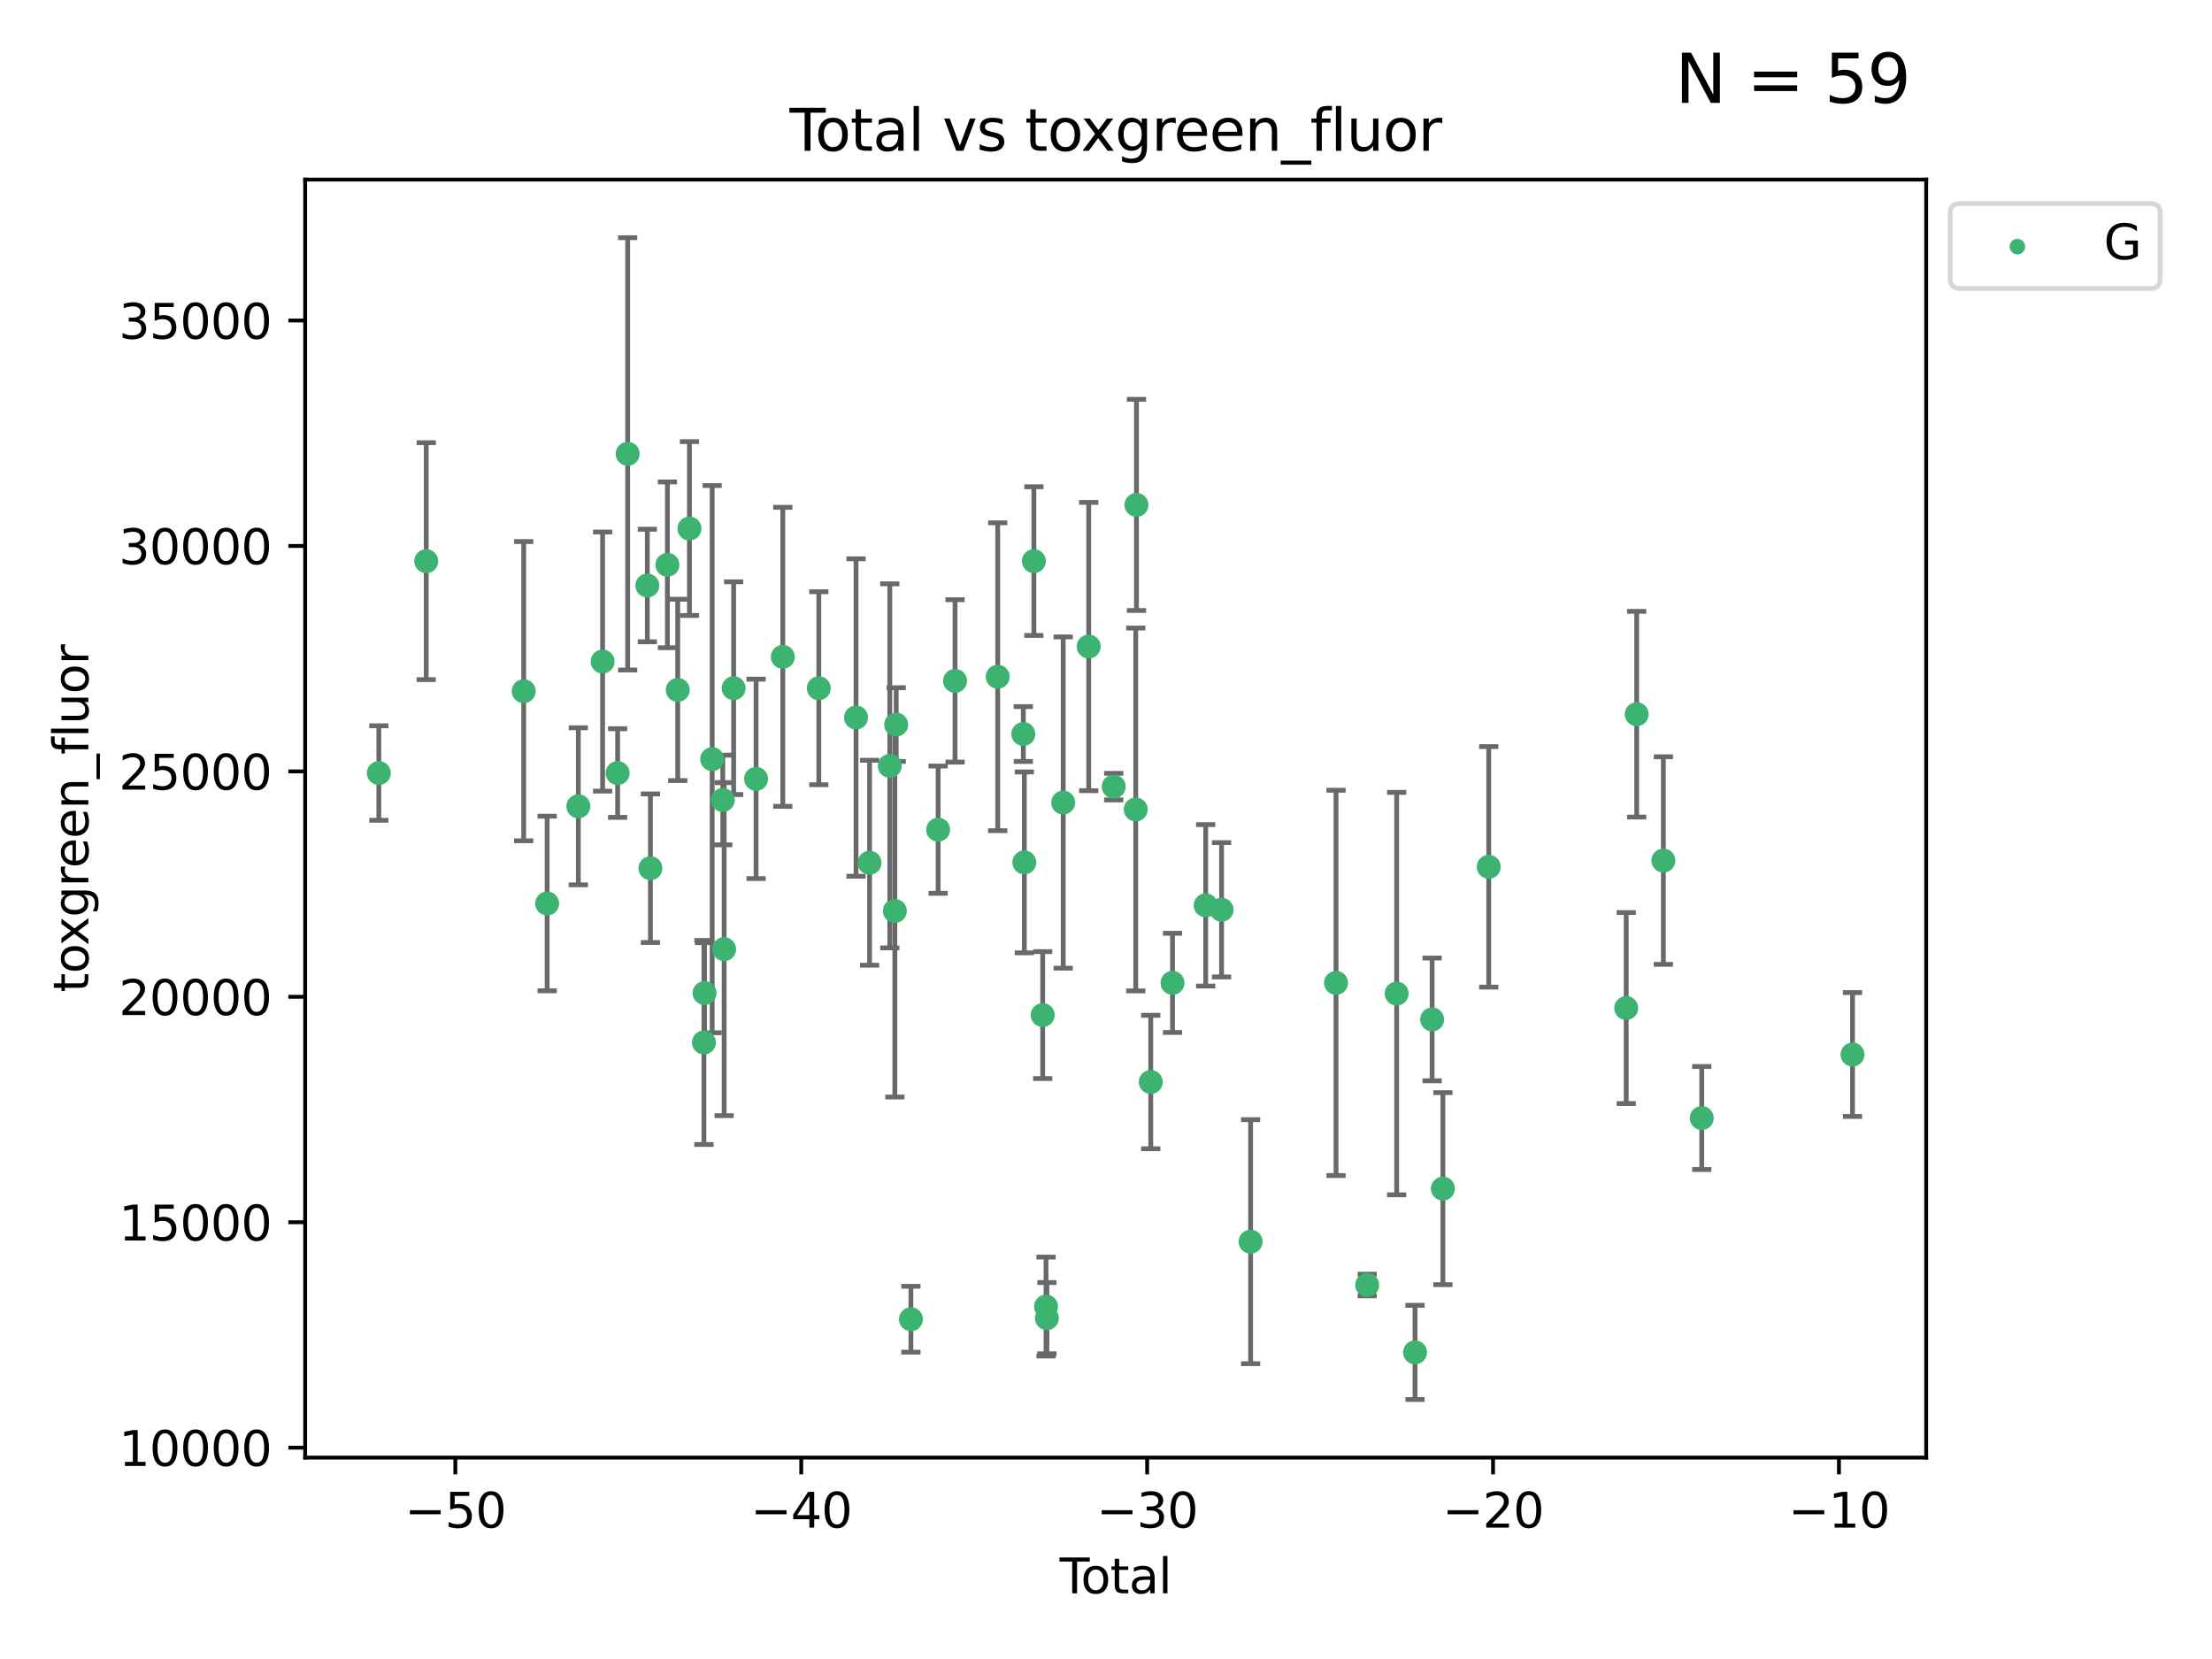 <?xml version="1.0" encoding="utf-8" standalone="no"?>
<!DOCTYPE svg PUBLIC "-//W3C//DTD SVG 1.1//EN"
  "http://www.w3.org/Graphics/SVG/1.1/DTD/svg11.dtd">
<svg xmlns:xlink="http://www.w3.org/1999/xlink" width="460.8pt" height="345.6pt" viewBox="0 0 460.8 345.6" xmlns="http://www.w3.org/2000/svg" version="1.1">
 <defs>
  <style type="text/css">*{stroke-linejoin: round; stroke-linecap: butt}</style>
 </defs>
 <g id="figure_1">
  <g id="patch_1">
   <path d="M 0 345.6 
L 460.8 345.6 
L 460.8 0 
L 0 0 
z
" style="fill: #ffffff"/>
  </g>
  <g id="axes_1">
   <g id="patch_2">
    <path d="M 63.571 303.64 
L 401.26 303.64 
L 401.26 37.411 
L 63.571 37.411 
z
" style="fill: #ffffff"/>
   </g>
   <g id="PathCollection_1">
    <defs>
     <path id="m33badc5264" d="M 0 1.118 
C 0.297 1.118 0.581 1 0.791 0.791 
C 1 0.581 1.118 0.297 1.118 0 
C 1.118 -0.297 1 -0.581 0.791 -0.791 
C 0.581 -1 0.297 -1.118 0 -1.118 
C -0.297 -1.118 -0.581 -1 -0.791 -0.791 
C -1 -0.581 -1.118 -0.297 -1.118 0 
C -1.118 0.297 -1 0.581 -0.791 0.791 
C -0.581 1 -0.297 1.118 0 1.118 
z
" style="stroke: #3cb371"/>
    </defs>
    <g clip-path="url(#p6a402213cb)">
     <use xlink:href="#m33badc5264" x="78.921" y="161.039" style="fill: #3cb371; stroke: #3cb371"/>
     <use xlink:href="#m33badc5264" x="88.792" y="116.899" style="fill: #3cb371; stroke: #3cb371"/>
     <use xlink:href="#m33badc5264" x="109.096" y="143.982" style="fill: #3cb371; stroke: #3cb371"/>
     <use xlink:href="#m33badc5264" x="113.98" y="188.213" style="fill: #3cb371; stroke: #3cb371"/>
     <use xlink:href="#m33badc5264" x="120.479" y="167.968" style="fill: #3cb371; stroke: #3cb371"/>
     <use xlink:href="#m33badc5264" x="125.533" y="137.816" style="fill: #3cb371; stroke: #3cb371"/>
     <use xlink:href="#m33badc5264" x="128.664" y="161.041" style="fill: #3cb371; stroke: #3cb371"/>
     <use xlink:href="#m33badc5264" x="130.755" y="94.542" style="fill: #3cb371; stroke: #3cb371"/>
     <use xlink:href="#m33badc5264" x="134.852" y="121.972" style="fill: #3cb371; stroke: #3cb371"/>
     <use xlink:href="#m33badc5264" x="135.497" y="180.864" style="fill: #3cb371; stroke: #3cb371"/>
     <use xlink:href="#m33badc5264" x="139.033" y="117.664" style="fill: #3cb371; stroke: #3cb371"/>
     <use xlink:href="#m33badc5264" x="141.185" y="143.724" style="fill: #3cb371; stroke: #3cb371"/>
     <use xlink:href="#m33badc5264" x="143.623" y="110.105" style="fill: #3cb371; stroke: #3cb371"/>
     <use xlink:href="#m33badc5264" x="146.642" y="217.164" style="fill: #3cb371; stroke: #3cb371"/>
     <use xlink:href="#m33badc5264" x="146.775" y="206.869" style="fill: #3cb371; stroke: #3cb371"/>
     <use xlink:href="#m33badc5264" x="148.358" y="158.144" style="fill: #3cb371; stroke: #3cb371"/>
     <use xlink:href="#m33badc5264" x="150.568" y="166.652" style="fill: #3cb371; stroke: #3cb371"/>
     <use xlink:href="#m33badc5264" x="150.85" y="197.724" style="fill: #3cb371; stroke: #3cb371"/>
     <use xlink:href="#m33badc5264" x="152.831" y="143.36" style="fill: #3cb371; stroke: #3cb371"/>
     <use xlink:href="#m33badc5264" x="157.504" y="162.255" style="fill: #3cb371; stroke: #3cb371"/>
     <use xlink:href="#m33badc5264" x="163.072" y="136.833" style="fill: #3cb371; stroke: #3cb371"/>
     <use xlink:href="#m33badc5264" x="170.572" y="143.369" style="fill: #3cb371; stroke: #3cb371"/>
     <use xlink:href="#m33badc5264" x="178.327" y="149.472" style="fill: #3cb371; stroke: #3cb371"/>
     <use xlink:href="#m33badc5264" x="181.15" y="179.722" style="fill: #3cb371; stroke: #3cb371"/>
     <use xlink:href="#m33badc5264" x="185.362" y="159.539" style="fill: #3cb371; stroke: #3cb371"/>
     <use xlink:href="#m33badc5264" x="186.412" y="189.78" style="fill: #3cb371; stroke: #3cb371"/>
     <use xlink:href="#m33badc5264" x="186.695" y="150.945" style="fill: #3cb371; stroke: #3cb371"/>
     <use xlink:href="#m33badc5264" x="189.76" y="274.823" style="fill: #3cb371; stroke: #3cb371"/>
     <use xlink:href="#m33badc5264" x="195.43" y="172.835" style="fill: #3cb371; stroke: #3cb371"/>
     <use xlink:href="#m33badc5264" x="198.955" y="141.845" style="fill: #3cb371; stroke: #3cb371"/>
     <use xlink:href="#m33badc5264" x="207.84" y="140.981" style="fill: #3cb371; stroke: #3cb371"/>
     <use xlink:href="#m33badc5264" x="213.179" y="152.91" style="fill: #3cb371; stroke: #3cb371"/>
     <use xlink:href="#m33badc5264" x="213.387" y="179.653" style="fill: #3cb371; stroke: #3cb371"/>
     <use xlink:href="#m33badc5264" x="215.374" y="116.889" style="fill: #3cb371; stroke: #3cb371"/>
     <use xlink:href="#m33badc5264" x="217.208" y="211.457" style="fill: #3cb371; stroke: #3cb371"/>
     <use xlink:href="#m33badc5264" x="217.909" y="272.174" style="fill: #3cb371; stroke: #3cb371"/>
     <use xlink:href="#m33badc5264" x="218.09" y="274.596" style="fill: #3cb371; stroke: #3cb371"/>
     <use xlink:href="#m33badc5264" x="221.485" y="167.187" style="fill: #3cb371; stroke: #3cb371"/>
     <use xlink:href="#m33badc5264" x="226.798" y="134.684" style="fill: #3cb371; stroke: #3cb371"/>
     <use xlink:href="#m33badc5264" x="232.007" y="163.87" style="fill: #3cb371; stroke: #3cb371"/>
     <use xlink:href="#m33badc5264" x="236.597" y="168.626" style="fill: #3cb371; stroke: #3cb371"/>
     <use xlink:href="#m33badc5264" x="236.748" y="105.18" style="fill: #3cb371; stroke: #3cb371"/>
     <use xlink:href="#m33badc5264" x="239.724" y="225.4" style="fill: #3cb371; stroke: #3cb371"/>
     <use xlink:href="#m33badc5264" x="244.258" y="204.751" style="fill: #3cb371; stroke: #3cb371"/>
     <use xlink:href="#m33badc5264" x="251.167" y="188.597" style="fill: #3cb371; stroke: #3cb371"/>
     <use xlink:href="#m33badc5264" x="254.476" y="189.52" style="fill: #3cb371; stroke: #3cb371"/>
     <use xlink:href="#m33badc5264" x="260.526" y="258.664" style="fill: #3cb371; stroke: #3cb371"/>
     <use xlink:href="#m33badc5264" x="278.321" y="204.756" style="fill: #3cb371; stroke: #3cb371"/>
     <use xlink:href="#m33badc5264" x="284.806" y="267.696" style="fill: #3cb371; stroke: #3cb371"/>
     <use xlink:href="#m33badc5264" x="290.95" y="206.981" style="fill: #3cb371; stroke: #3cb371"/>
     <use xlink:href="#m33badc5264" x="294.777" y="281.73" style="fill: #3cb371; stroke: #3cb371"/>
     <use xlink:href="#m33badc5264" x="298.336" y="212.367" style="fill: #3cb371; stroke: #3cb371"/>
     <use xlink:href="#m33badc5264" x="300.582" y="247.614" style="fill: #3cb371; stroke: #3cb371"/>
     <use xlink:href="#m33badc5264" x="310.132" y="180.576" style="fill: #3cb371; stroke: #3cb371"/>
     <use xlink:href="#m33badc5264" x="338.77" y="209.993" style="fill: #3cb371; stroke: #3cb371"/>
     <use xlink:href="#m33badc5264" x="340.952" y="148.784" style="fill: #3cb371; stroke: #3cb371"/>
     <use xlink:href="#m33badc5264" x="346.513" y="179.271" style="fill: #3cb371; stroke: #3cb371"/>
     <use xlink:href="#m33badc5264" x="354.504" y="232.906" style="fill: #3cb371; stroke: #3cb371"/>
     <use xlink:href="#m33badc5264" x="385.911" y="219.674" style="fill: #3cb371; stroke: #3cb371"/>
    </g>
   </g>
   <g id="matplotlib.axis_1">
    <g id="xtick_1">
     <g id="line2d_1">
      <defs>
       <path id="mae1950850a" d="M 0 0 
L 0 3.5 
" style="stroke: #000000; stroke-width: 0.8"/>
      </defs>
      <g>
       <use xlink:href="#mae1950850a" x="94.856" y="303.64" style="stroke: #000000; stroke-width: 0.8"/>
      </g>
     </g>
     <g id="text_1">
      <!-- −50 -->
      <g transform="translate(84.304 318.238)scale(0.1 -0.1)">
       <defs>
        <path id="DejaVuSans-2212" d="M 678 2272 
L 4684 2272 
L 4684 1741 
L 678 1741 
L 678 2272 
z
" transform="scale(0.016)"/>
        <path id="DejaVuSans-35" d="M 691 4666 
L 3169 4666 
L 3169 4134 
L 1269 4134 
L 1269 2991 
Q 1406 3038 1543 3061 
Q 1681 3084 1819 3084 
Q 2600 3084 3056 2656 
Q 3513 2228 3513 1497 
Q 3513 744 3044 326 
Q 2575 -91 1722 -91 
Q 1428 -91 1123 -41 
Q 819 9 494 109 
L 494 744 
Q 775 591 1075 516 
Q 1375 441 1709 441 
Q 2250 441 2565 725 
Q 2881 1009 2881 1497 
Q 2881 1984 2565 2268 
Q 2250 2553 1709 2553 
Q 1456 2553 1204 2497 
Q 953 2441 691 2322 
L 691 4666 
z
" transform="scale(0.016)"/>
        <path id="DejaVuSans-30" d="M 2034 4250 
Q 1547 4250 1301 3770 
Q 1056 3291 1056 2328 
Q 1056 1369 1301 889 
Q 1547 409 2034 409 
Q 2525 409 2770 889 
Q 3016 1369 3016 2328 
Q 3016 3291 2770 3770 
Q 2525 4250 2034 4250 
z
M 2034 4750 
Q 2819 4750 3233 4129 
Q 3647 3509 3647 2328 
Q 3647 1150 3233 529 
Q 2819 -91 2034 -91 
Q 1250 -91 836 529 
Q 422 1150 422 2328 
Q 422 3509 836 4129 
Q 1250 4750 2034 4750 
z
" transform="scale(0.016)"/>
       </defs>
       <use xlink:href="#DejaVuSans-2212"/>
       <use xlink:href="#DejaVuSans-35" x="83.789"/>
       <use xlink:href="#DejaVuSans-30" x="147.412"/>
      </g>
     </g>
    </g>
    <g id="xtick_2">
     <g id="line2d_2">
      <g>
       <use xlink:href="#mae1950850a" x="166.914" y="303.64" style="stroke: #000000; stroke-width: 0.8"/>
      </g>
     </g>
     <g id="text_2">
      <!-- −40 -->
      <g transform="translate(156.361 318.238)scale(0.1 -0.1)">
       <defs>
        <path id="DejaVuSans-34" d="M 2419 4116 
L 825 1625 
L 2419 1625 
L 2419 4116 
z
M 2253 4666 
L 3047 4666 
L 3047 1625 
L 3713 1625 
L 3713 1100 
L 3047 1100 
L 3047 0 
L 2419 0 
L 2419 1100 
L 313 1100 
L 313 1709 
L 2253 4666 
z
" transform="scale(0.016)"/>
       </defs>
       <use xlink:href="#DejaVuSans-2212"/>
       <use xlink:href="#DejaVuSans-34" x="83.789"/>
       <use xlink:href="#DejaVuSans-30" x="147.412"/>
      </g>
     </g>
    </g>
    <g id="xtick_3">
     <g id="line2d_3">
      <g>
       <use xlink:href="#mae1950850a" x="238.971" y="303.64" style="stroke: #000000; stroke-width: 0.8"/>
      </g>
     </g>
     <g id="text_3">
      <!-- −30 -->
      <g transform="translate(228.419 318.238)scale(0.1 -0.1)">
       <defs>
        <path id="DejaVuSans-33" d="M 2597 2516 
Q 3050 2419 3304 2112 
Q 3559 1806 3559 1356 
Q 3559 666 3084 287 
Q 2609 -91 1734 -91 
Q 1441 -91 1130 -33 
Q 819 25 488 141 
L 488 750 
Q 750 597 1062 519 
Q 1375 441 1716 441 
Q 2309 441 2620 675 
Q 2931 909 2931 1356 
Q 2931 1769 2642 2001 
Q 2353 2234 1838 2234 
L 1294 2234 
L 1294 2753 
L 1863 2753 
Q 2328 2753 2575 2939 
Q 2822 3125 2822 3475 
Q 2822 3834 2567 4026 
Q 2313 4219 1838 4219 
Q 1578 4219 1281 4162 
Q 984 4106 628 3988 
L 628 4550 
Q 988 4650 1302 4700 
Q 1616 4750 1894 4750 
Q 2613 4750 3031 4423 
Q 3450 4097 3450 3541 
Q 3450 3153 3228 2886 
Q 3006 2619 2597 2516 
z
" transform="scale(0.016)"/>
       </defs>
       <use xlink:href="#DejaVuSans-2212"/>
       <use xlink:href="#DejaVuSans-33" x="83.789"/>
       <use xlink:href="#DejaVuSans-30" x="147.412"/>
      </g>
     </g>
    </g>
    <g id="xtick_4">
     <g id="line2d_4">
      <g>
       <use xlink:href="#mae1950850a" x="311.029" y="303.64" style="stroke: #000000; stroke-width: 0.8"/>
      </g>
     </g>
     <g id="text_4">
      <!-- −20 -->
      <g transform="translate(300.476 318.238)scale(0.1 -0.1)">
       <defs>
        <path id="DejaVuSans-32" d="M 1228 531 
L 3431 531 
L 3431 0 
L 469 0 
L 469 531 
Q 828 903 1448 1529 
Q 2069 2156 2228 2338 
Q 2531 2678 2651 2914 
Q 2772 3150 2772 3378 
Q 2772 3750 2511 3984 
Q 2250 4219 1831 4219 
Q 1534 4219 1204 4116 
Q 875 4013 500 3803 
L 500 4441 
Q 881 4594 1212 4672 
Q 1544 4750 1819 4750 
Q 2544 4750 2975 4387 
Q 3406 4025 3406 3419 
Q 3406 3131 3298 2873 
Q 3191 2616 2906 2266 
Q 2828 2175 2409 1742 
Q 1991 1309 1228 531 
z
" transform="scale(0.016)"/>
       </defs>
       <use xlink:href="#DejaVuSans-2212"/>
       <use xlink:href="#DejaVuSans-32" x="83.789"/>
       <use xlink:href="#DejaVuSans-30" x="147.412"/>
      </g>
     </g>
    </g>
    <g id="xtick_5">
     <g id="line2d_5">
      <g>
       <use xlink:href="#mae1950850a" x="383.086" y="303.64" style="stroke: #000000; stroke-width: 0.8"/>
      </g>
     </g>
     <g id="text_5">
      <!-- −10 -->
      <g transform="translate(372.534 318.238)scale(0.1 -0.1)">
       <defs>
        <path id="DejaVuSans-31" d="M 794 531 
L 1825 531 
L 1825 4091 
L 703 3866 
L 703 4441 
L 1819 4666 
L 2450 4666 
L 2450 531 
L 3481 531 
L 3481 0 
L 794 0 
L 794 531 
z
" transform="scale(0.016)"/>
       </defs>
       <use xlink:href="#DejaVuSans-2212"/>
       <use xlink:href="#DejaVuSans-31" x="83.789"/>
       <use xlink:href="#DejaVuSans-30" x="147.412"/>
      </g>
     </g>
    </g>
    <g id="text_6">
     <!-- Total -->
     <g transform="translate(220.739 331.917)scale(0.1 -0.1)">
      <defs>
       <path id="DejaVuSans-54" d="M -19 4666 
L 3928 4666 
L 3928 4134 
L 2272 4134 
L 2272 0 
L 1638 0 
L 1638 4134 
L -19 4134 
L -19 4666 
z
" transform="scale(0.016)"/>
       <path id="DejaVuSans-6f" d="M 1959 3097 
Q 1497 3097 1228 2736 
Q 959 2375 959 1747 
Q 959 1119 1226 758 
Q 1494 397 1959 397 
Q 2419 397 2687 759 
Q 2956 1122 2956 1747 
Q 2956 2369 2687 2733 
Q 2419 3097 1959 3097 
z
M 1959 3584 
Q 2709 3584 3137 3096 
Q 3566 2609 3566 1747 
Q 3566 888 3137 398 
Q 2709 -91 1959 -91 
Q 1206 -91 779 398 
Q 353 888 353 1747 
Q 353 2609 779 3096 
Q 1206 3584 1959 3584 
z
" transform="scale(0.016)"/>
       <path id="DejaVuSans-74" d="M 1172 4494 
L 1172 3500 
L 2356 3500 
L 2356 3053 
L 1172 3053 
L 1172 1153 
Q 1172 725 1289 603 
Q 1406 481 1766 481 
L 2356 481 
L 2356 0 
L 1766 0 
Q 1100 0 847 248 
Q 594 497 594 1153 
L 594 3053 
L 172 3053 
L 172 3500 
L 594 3500 
L 594 4494 
L 1172 4494 
z
" transform="scale(0.016)"/>
       <path id="DejaVuSans-61" d="M 2194 1759 
Q 1497 1759 1228 1600 
Q 959 1441 959 1056 
Q 959 750 1161 570 
Q 1363 391 1709 391 
Q 2188 391 2477 730 
Q 2766 1069 2766 1631 
L 2766 1759 
L 2194 1759 
z
M 3341 1997 
L 3341 0 
L 2766 0 
L 2766 531 
Q 2569 213 2275 61 
Q 1981 -91 1556 -91 
Q 1019 -91 701 211 
Q 384 513 384 1019 
Q 384 1609 779 1909 
Q 1175 2209 1959 2209 
L 2766 2209 
L 2766 2266 
Q 2766 2663 2505 2880 
Q 2244 3097 1772 3097 
Q 1472 3097 1187 3025 
Q 903 2953 641 2809 
L 641 3341 
Q 956 3463 1253 3523 
Q 1550 3584 1831 3584 
Q 2591 3584 2966 3190 
Q 3341 2797 3341 1997 
z
" transform="scale(0.016)"/>
       <path id="DejaVuSans-6c" d="M 603 4863 
L 1178 4863 
L 1178 0 
L 603 0 
L 603 4863 
z
" transform="scale(0.016)"/>
      </defs>
      <use xlink:href="#DejaVuSans-54"/>
      <use xlink:href="#DejaVuSans-6f" x="44.084"/>
      <use xlink:href="#DejaVuSans-74" x="105.266"/>
      <use xlink:href="#DejaVuSans-61" x="144.475"/>
      <use xlink:href="#DejaVuSans-6c" x="205.754"/>
     </g>
    </g>
   </g>
   <g id="matplotlib.axis_2">
    <g id="ytick_1">
     <g id="line2d_6">
      <defs>
       <path id="me648f58676" d="M 0 0 
L -3.5 0 
" style="stroke: #000000; stroke-width: 0.8"/>
      </defs>
      <g>
       <use xlink:href="#me648f58676" x="63.571" y="301.578" style="stroke: #000000; stroke-width: 0.8"/>
      </g>
     </g>
     <g id="text_7">
      <!-- 10000 -->
      <g transform="translate(24.759 305.377)scale(0.1 -0.1)">
       <use xlink:href="#DejaVuSans-31"/>
       <use xlink:href="#DejaVuSans-30" x="63.623"/>
       <use xlink:href="#DejaVuSans-30" x="127.246"/>
       <use xlink:href="#DejaVuSans-30" x="190.869"/>
       <use xlink:href="#DejaVuSans-30" x="254.492"/>
      </g>
     </g>
    </g>
    <g id="ytick_2">
     <g id="line2d_7">
      <g>
       <use xlink:href="#me648f58676" x="63.571" y="254.616" style="stroke: #000000; stroke-width: 0.8"/>
      </g>
     </g>
     <g id="text_8">
      <!-- 15000 -->
      <g transform="translate(24.759 258.415)scale(0.1 -0.1)">
       <use xlink:href="#DejaVuSans-31"/>
       <use xlink:href="#DejaVuSans-35" x="63.623"/>
       <use xlink:href="#DejaVuSans-30" x="127.246"/>
       <use xlink:href="#DejaVuSans-30" x="190.869"/>
       <use xlink:href="#DejaVuSans-30" x="254.492"/>
      </g>
     </g>
    </g>
    <g id="ytick_3">
     <g id="line2d_8">
      <g>
       <use xlink:href="#me648f58676" x="63.571" y="207.654" style="stroke: #000000; stroke-width: 0.8"/>
      </g>
     </g>
     <g id="text_9">
      <!-- 20000 -->
      <g transform="translate(24.759 211.453)scale(0.1 -0.1)">
       <use xlink:href="#DejaVuSans-32"/>
       <use xlink:href="#DejaVuSans-30" x="63.623"/>
       <use xlink:href="#DejaVuSans-30" x="127.246"/>
       <use xlink:href="#DejaVuSans-30" x="190.869"/>
       <use xlink:href="#DejaVuSans-30" x="254.492"/>
      </g>
     </g>
    </g>
    <g id="ytick_4">
     <g id="line2d_9">
      <g>
       <use xlink:href="#me648f58676" x="63.571" y="160.692" style="stroke: #000000; stroke-width: 0.8"/>
      </g>
     </g>
     <g id="text_10">
      <!-- 25000 -->
      <g transform="translate(24.759 164.491)scale(0.1 -0.1)">
       <use xlink:href="#DejaVuSans-32"/>
       <use xlink:href="#DejaVuSans-35" x="63.623"/>
       <use xlink:href="#DejaVuSans-30" x="127.246"/>
       <use xlink:href="#DejaVuSans-30" x="190.869"/>
       <use xlink:href="#DejaVuSans-30" x="254.492"/>
      </g>
     </g>
    </g>
    <g id="ytick_5">
     <g id="line2d_10">
      <g>
       <use xlink:href="#me648f58676" x="63.571" y="113.729" style="stroke: #000000; stroke-width: 0.8"/>
      </g>
     </g>
     <g id="text_11">
      <!-- 30000 -->
      <g transform="translate(24.759 117.529)scale(0.1 -0.1)">
       <use xlink:href="#DejaVuSans-33"/>
       <use xlink:href="#DejaVuSans-30" x="63.623"/>
       <use xlink:href="#DejaVuSans-30" x="127.246"/>
       <use xlink:href="#DejaVuSans-30" x="190.869"/>
       <use xlink:href="#DejaVuSans-30" x="254.492"/>
      </g>
     </g>
    </g>
    <g id="ytick_6">
     <g id="line2d_11">
      <g>
       <use xlink:href="#me648f58676" x="63.571" y="66.767" style="stroke: #000000; stroke-width: 0.8"/>
      </g>
     </g>
     <g id="text_12">
      <!-- 35000 -->
      <g transform="translate(24.759 70.567)scale(0.1 -0.1)">
       <use xlink:href="#DejaVuSans-33"/>
       <use xlink:href="#DejaVuSans-35" x="63.623"/>
       <use xlink:href="#DejaVuSans-30" x="127.246"/>
       <use xlink:href="#DejaVuSans-30" x="190.869"/>
       <use xlink:href="#DejaVuSans-30" x="254.492"/>
      </g>
     </g>
    </g>
    <g id="text_13">
     <!-- toxgreen_fluor -->
     <g transform="translate(18.401 206.72)rotate(-90)scale(0.1 -0.1)">
      <defs>
       <path id="DejaVuSans-78" d="M 3513 3500 
L 2247 1797 
L 3578 0 
L 2900 0 
L 1881 1375 
L 863 0 
L 184 0 
L 1544 1831 
L 300 3500 
L 978 3500 
L 1906 2253 
L 2834 3500 
L 3513 3500 
z
" transform="scale(0.016)"/>
       <path id="DejaVuSans-67" d="M 2906 1791 
Q 2906 2416 2648 2759 
Q 2391 3103 1925 3103 
Q 1463 3103 1205 2759 
Q 947 2416 947 1791 
Q 947 1169 1205 825 
Q 1463 481 1925 481 
Q 2391 481 2648 825 
Q 2906 1169 2906 1791 
z
M 3481 434 
Q 3481 -459 3084 -895 
Q 2688 -1331 1869 -1331 
Q 1566 -1331 1297 -1286 
Q 1028 -1241 775 -1147 
L 775 -588 
Q 1028 -725 1275 -790 
Q 1522 -856 1778 -856 
Q 2344 -856 2625 -561 
Q 2906 -266 2906 331 
L 2906 616 
Q 2728 306 2450 153 
Q 2172 0 1784 0 
Q 1141 0 747 490 
Q 353 981 353 1791 
Q 353 2603 747 3093 
Q 1141 3584 1784 3584 
Q 2172 3584 2450 3431 
Q 2728 3278 2906 2969 
L 2906 3500 
L 3481 3500 
L 3481 434 
z
" transform="scale(0.016)"/>
       <path id="DejaVuSans-72" d="M 2631 2963 
Q 2534 3019 2420 3045 
Q 2306 3072 2169 3072 
Q 1681 3072 1420 2755 
Q 1159 2438 1159 1844 
L 1159 0 
L 581 0 
L 581 3500 
L 1159 3500 
L 1159 2956 
Q 1341 3275 1631 3429 
Q 1922 3584 2338 3584 
Q 2397 3584 2469 3576 
Q 2541 3569 2628 3553 
L 2631 2963 
z
" transform="scale(0.016)"/>
       <path id="DejaVuSans-65" d="M 3597 1894 
L 3597 1613 
L 953 1613 
Q 991 1019 1311 708 
Q 1631 397 2203 397 
Q 2534 397 2845 478 
Q 3156 559 3463 722 
L 3463 178 
Q 3153 47 2828 -22 
Q 2503 -91 2169 -91 
Q 1331 -91 842 396 
Q 353 884 353 1716 
Q 353 2575 817 3079 
Q 1281 3584 2069 3584 
Q 2775 3584 3186 3129 
Q 3597 2675 3597 1894 
z
M 3022 2063 
Q 3016 2534 2758 2815 
Q 2500 3097 2075 3097 
Q 1594 3097 1305 2825 
Q 1016 2553 972 2059 
L 3022 2063 
z
" transform="scale(0.016)"/>
       <path id="DejaVuSans-6e" d="M 3513 2113 
L 3513 0 
L 2938 0 
L 2938 2094 
Q 2938 2591 2744 2837 
Q 2550 3084 2163 3084 
Q 1697 3084 1428 2787 
Q 1159 2491 1159 1978 
L 1159 0 
L 581 0 
L 581 3500 
L 1159 3500 
L 1159 2956 
Q 1366 3272 1645 3428 
Q 1925 3584 2291 3584 
Q 2894 3584 3203 3211 
Q 3513 2838 3513 2113 
z
" transform="scale(0.016)"/>
       <path id="DejaVuSans-5f" d="M 3263 -1063 
L 3263 -1509 
L -63 -1509 
L -63 -1063 
L 3263 -1063 
z
" transform="scale(0.016)"/>
       <path id="DejaVuSans-66" d="M 2375 4863 
L 2375 4384 
L 1825 4384 
Q 1516 4384 1395 4259 
Q 1275 4134 1275 3809 
L 1275 3500 
L 2222 3500 
L 2222 3053 
L 1275 3053 
L 1275 0 
L 697 0 
L 697 3053 
L 147 3053 
L 147 3500 
L 697 3500 
L 697 3744 
Q 697 4328 969 4595 
Q 1241 4863 1831 4863 
L 2375 4863 
z
" transform="scale(0.016)"/>
       <path id="DejaVuSans-75" d="M 544 1381 
L 544 3500 
L 1119 3500 
L 1119 1403 
Q 1119 906 1312 657 
Q 1506 409 1894 409 
Q 2359 409 2629 706 
Q 2900 1003 2900 1516 
L 2900 3500 
L 3475 3500 
L 3475 0 
L 2900 0 
L 2900 538 
Q 2691 219 2414 64 
Q 2138 -91 1772 -91 
Q 1169 -91 856 284 
Q 544 659 544 1381 
z
M 1991 3584 
L 1991 3584 
z
" transform="scale(0.016)"/>
      </defs>
      <use xlink:href="#DejaVuSans-74"/>
      <use xlink:href="#DejaVuSans-6f" x="39.209"/>
      <use xlink:href="#DejaVuSans-78" x="97.266"/>
      <use xlink:href="#DejaVuSans-67" x="156.445"/>
      <use xlink:href="#DejaVuSans-72" x="219.922"/>
      <use xlink:href="#DejaVuSans-65" x="258.785"/>
      <use xlink:href="#DejaVuSans-65" x="320.309"/>
      <use xlink:href="#DejaVuSans-6e" x="381.832"/>
      <use xlink:href="#DejaVuSans-5f" x="445.211"/>
      <use xlink:href="#DejaVuSans-66" x="495.211"/>
      <use xlink:href="#DejaVuSans-6c" x="530.416"/>
      <use xlink:href="#DejaVuSans-75" x="558.199"/>
      <use xlink:href="#DejaVuSans-6f" x="621.578"/>
      <use xlink:href="#DejaVuSans-72" x="682.76"/>
     </g>
    </g>
   </g>
   <g id="LineCollection_1">
    <path d="M 78.921 170.885 
L 78.921 151.192 
" clip-path="url(#p6a402213cb)" style="fill: none; stroke: #696969"/>
    <path d="M 88.792 141.575 
L 88.792 92.223 
" clip-path="url(#p6a402213cb)" style="fill: none; stroke: #696969"/>
    <path d="M 109.096 175.149 
L 109.096 112.815 
" clip-path="url(#p6a402213cb)" style="fill: none; stroke: #696969"/>
    <path d="M 113.98 206.402 
L 113.98 170.023 
" clip-path="url(#p6a402213cb)" style="fill: none; stroke: #696969"/>
    <path d="M 120.479 184.328 
L 120.479 151.608 
" clip-path="url(#p6a402213cb)" style="fill: none; stroke: #696969"/>
    <path d="M 125.533 164.801 
L 125.533 110.832 
" clip-path="url(#p6a402213cb)" style="fill: none; stroke: #696969"/>
    <path d="M 128.664 170.274 
L 128.664 151.808 
" clip-path="url(#p6a402213cb)" style="fill: none; stroke: #696969"/>
    <path d="M 130.755 139.571 
L 130.755 49.513 
" clip-path="url(#p6a402213cb)" style="fill: none; stroke: #696969"/>
    <path d="M 134.852 133.695 
L 134.852 110.249 
" clip-path="url(#p6a402213cb)" style="fill: none; stroke: #696969"/>
    <path d="M 135.497 196.341 
L 135.497 165.387 
" clip-path="url(#p6a402213cb)" style="fill: none; stroke: #696969"/>
    <path d="M 139.033 134.93 
L 139.033 100.399 
" clip-path="url(#p6a402213cb)" style="fill: none; stroke: #696969"/>
    <path d="M 141.185 162.616 
L 141.185 124.833 
" clip-path="url(#p6a402213cb)" style="fill: none; stroke: #696969"/>
    <path d="M 143.623 128.214 
L 143.623 91.996 
" clip-path="url(#p6a402213cb)" style="fill: none; stroke: #696969"/>
    <path d="M 146.642 238.415 
L 146.642 195.914 
" clip-path="url(#p6a402213cb)" style="fill: none; stroke: #696969"/>
    <path d="M 146.775 217.365 
L 146.775 196.373 
" clip-path="url(#p6a402213cb)" style="fill: none; stroke: #696969"/>
    <path d="M 148.358 215.141 
L 148.358 101.147 
" clip-path="url(#p6a402213cb)" style="fill: none; stroke: #696969"/>
    <path d="M 150.568 175.996 
L 150.568 157.309 
" clip-path="url(#p6a402213cb)" style="fill: none; stroke: #696969"/>
    <path d="M 150.85 232.41 
L 150.85 163.038 
" clip-path="url(#p6a402213cb)" style="fill: none; stroke: #696969"/>
    <path d="M 152.831 165.519 
L 152.831 121.2 
" clip-path="url(#p6a402213cb)" style="fill: none; stroke: #696969"/>
    <path d="M 157.504 183.026 
L 157.504 141.483 
" clip-path="url(#p6a402213cb)" style="fill: none; stroke: #696969"/>
    <path d="M 163.072 167.979 
L 163.072 105.687 
" clip-path="url(#p6a402213cb)" style="fill: none; stroke: #696969"/>
    <path d="M 170.572 163.475 
L 170.572 123.263 
" clip-path="url(#p6a402213cb)" style="fill: none; stroke: #696969"/>
    <path d="M 178.327 182.531 
L 178.327 116.413 
" clip-path="url(#p6a402213cb)" style="fill: none; stroke: #696969"/>
    <path d="M 181.15 201.075 
L 181.15 158.37 
" clip-path="url(#p6a402213cb)" style="fill: none; stroke: #696969"/>
    <path d="M 185.362 197.459 
L 185.362 121.619 
" clip-path="url(#p6a402213cb)" style="fill: none; stroke: #696969"/>
    <path d="M 186.412 228.527 
L 186.412 151.033 
" clip-path="url(#p6a402213cb)" style="fill: none; stroke: #696969"/>
    <path d="M 186.695 158.623 
L 186.695 143.267 
" clip-path="url(#p6a402213cb)" style="fill: none; stroke: #696969"/>
    <path d="M 189.76 281.687 
L 189.76 267.959 
" clip-path="url(#p6a402213cb)" style="fill: none; stroke: #696969"/>
    <path d="M 195.43 186.089 
L 195.43 159.581 
" clip-path="url(#p6a402213cb)" style="fill: none; stroke: #696969"/>
    <path d="M 198.955 158.76 
L 198.955 124.93 
" clip-path="url(#p6a402213cb)" style="fill: none; stroke: #696969"/>
    <path d="M 207.84 173.044 
L 207.84 108.918 
" clip-path="url(#p6a402213cb)" style="fill: none; stroke: #696969"/>
    <path d="M 213.179 158.625 
L 213.179 147.195 
" clip-path="url(#p6a402213cb)" style="fill: none; stroke: #696969"/>
    <path d="M 213.387 198.492 
L 213.387 160.814 
" clip-path="url(#p6a402213cb)" style="fill: none; stroke: #696969"/>
    <path d="M 215.374 132.376 
L 215.374 101.402 
" clip-path="url(#p6a402213cb)" style="fill: none; stroke: #696969"/>
    <path d="M 217.208 224.679 
L 217.208 198.235 
" clip-path="url(#p6a402213cb)" style="fill: none; stroke: #696969"/>
    <path d="M 217.909 282.475 
L 217.909 261.873 
" clip-path="url(#p6a402213cb)" style="fill: none; stroke: #696969"/>
    <path d="M 218.09 282.014 
L 218.09 267.178 
" clip-path="url(#p6a402213cb)" style="fill: none; stroke: #696969"/>
    <path d="M 221.485 201.691 
L 221.485 132.683 
" clip-path="url(#p6a402213cb)" style="fill: none; stroke: #696969"/>
    <path d="M 226.798 164.712 
L 226.798 104.655 
" clip-path="url(#p6a402213cb)" style="fill: none; stroke: #696969"/>
    <path d="M 232.007 166.637 
L 232.007 161.103 
" clip-path="url(#p6a402213cb)" style="fill: none; stroke: #696969"/>
    <path d="M 236.597 206.42 
L 236.597 130.833 
" clip-path="url(#p6a402213cb)" style="fill: none; stroke: #696969"/>
    <path d="M 236.748 127.172 
L 236.748 83.187 
" clip-path="url(#p6a402213cb)" style="fill: none; stroke: #696969"/>
    <path d="M 239.724 239.301 
L 239.724 211.499 
" clip-path="url(#p6a402213cb)" style="fill: none; stroke: #696969"/>
    <path d="M 244.258 215.081 
L 244.258 194.421 
" clip-path="url(#p6a402213cb)" style="fill: none; stroke: #696969"/>
    <path d="M 251.167 205.411 
L 251.167 171.782 
" clip-path="url(#p6a402213cb)" style="fill: none; stroke: #696969"/>
    <path d="M 254.476 203.512 
L 254.476 175.527 
" clip-path="url(#p6a402213cb)" style="fill: none; stroke: #696969"/>
    <path d="M 260.526 284.078 
L 260.526 233.25 
" clip-path="url(#p6a402213cb)" style="fill: none; stroke: #696969"/>
    <path d="M 278.321 244.888 
L 278.321 164.624 
" clip-path="url(#p6a402213cb)" style="fill: none; stroke: #696969"/>
    <path d="M 284.806 269.949 
L 284.806 265.442 
" clip-path="url(#p6a402213cb)" style="fill: none; stroke: #696969"/>
    <path d="M 290.95 248.897 
L 290.95 165.065 
" clip-path="url(#p6a402213cb)" style="fill: none; stroke: #696969"/>
    <path d="M 294.777 291.539 
L 294.777 271.921 
" clip-path="url(#p6a402213cb)" style="fill: none; stroke: #696969"/>
    <path d="M 298.336 225.155 
L 298.336 199.579 
" clip-path="url(#p6a402213cb)" style="fill: none; stroke: #696969"/>
    <path d="M 300.582 267.612 
L 300.582 227.616 
" clip-path="url(#p6a402213cb)" style="fill: none; stroke: #696969"/>
    <path d="M 310.132 205.632 
L 310.132 155.521 
" clip-path="url(#p6a402213cb)" style="fill: none; stroke: #696969"/>
    <path d="M 338.77 229.887 
L 338.77 190.098 
" clip-path="url(#p6a402213cb)" style="fill: none; stroke: #696969"/>
    <path d="M 340.952 170.205 
L 340.952 127.362 
" clip-path="url(#p6a402213cb)" style="fill: none; stroke: #696969"/>
    <path d="M 346.513 200.889 
L 346.513 157.654 
" clip-path="url(#p6a402213cb)" style="fill: none; stroke: #696969"/>
    <path d="M 354.504 243.636 
L 354.504 222.176 
" clip-path="url(#p6a402213cb)" style="fill: none; stroke: #696969"/>
    <path d="M 385.911 232.575 
L 385.911 206.772 
" clip-path="url(#p6a402213cb)" style="fill: none; stroke: #696969"/>
   </g>
   <g id="line2d_12">
    <defs>
     <path id="mee1584f624" d="M 2 0 
L -2 -0 
" style="stroke: #696969"/>
    </defs>
    <g clip-path="url(#p6a402213cb)">
     <use xlink:href="#mee1584f624" x="78.921" y="170.885" style="fill: #696969; stroke: #696969"/>
     <use xlink:href="#mee1584f624" x="88.792" y="141.575" style="fill: #696969; stroke: #696969"/>
     <use xlink:href="#mee1584f624" x="109.096" y="175.149" style="fill: #696969; stroke: #696969"/>
     <use xlink:href="#mee1584f624" x="113.98" y="206.402" style="fill: #696969; stroke: #696969"/>
     <use xlink:href="#mee1584f624" x="120.479" y="184.328" style="fill: #696969; stroke: #696969"/>
     <use xlink:href="#mee1584f624" x="125.533" y="164.801" style="fill: #696969; stroke: #696969"/>
     <use xlink:href="#mee1584f624" x="128.664" y="170.274" style="fill: #696969; stroke: #696969"/>
     <use xlink:href="#mee1584f624" x="130.755" y="139.571" style="fill: #696969; stroke: #696969"/>
     <use xlink:href="#mee1584f624" x="134.852" y="133.695" style="fill: #696969; stroke: #696969"/>
     <use xlink:href="#mee1584f624" x="135.497" y="196.341" style="fill: #696969; stroke: #696969"/>
     <use xlink:href="#mee1584f624" x="139.033" y="134.93" style="fill: #696969; stroke: #696969"/>
     <use xlink:href="#mee1584f624" x="141.185" y="162.616" style="fill: #696969; stroke: #696969"/>
     <use xlink:href="#mee1584f624" x="143.623" y="128.214" style="fill: #696969; stroke: #696969"/>
     <use xlink:href="#mee1584f624" x="146.642" y="238.415" style="fill: #696969; stroke: #696969"/>
     <use xlink:href="#mee1584f624" x="146.775" y="217.365" style="fill: #696969; stroke: #696969"/>
     <use xlink:href="#mee1584f624" x="148.358" y="215.141" style="fill: #696969; stroke: #696969"/>
     <use xlink:href="#mee1584f624" x="150.568" y="175.996" style="fill: #696969; stroke: #696969"/>
     <use xlink:href="#mee1584f624" x="150.85" y="232.41" style="fill: #696969; stroke: #696969"/>
     <use xlink:href="#mee1584f624" x="152.831" y="165.519" style="fill: #696969; stroke: #696969"/>
     <use xlink:href="#mee1584f624" x="157.504" y="183.026" style="fill: #696969; stroke: #696969"/>
     <use xlink:href="#mee1584f624" x="163.072" y="167.979" style="fill: #696969; stroke: #696969"/>
     <use xlink:href="#mee1584f624" x="170.572" y="163.475" style="fill: #696969; stroke: #696969"/>
     <use xlink:href="#mee1584f624" x="178.327" y="182.531" style="fill: #696969; stroke: #696969"/>
     <use xlink:href="#mee1584f624" x="181.15" y="201.075" style="fill: #696969; stroke: #696969"/>
     <use xlink:href="#mee1584f624" x="185.362" y="197.459" style="fill: #696969; stroke: #696969"/>
     <use xlink:href="#mee1584f624" x="186.412" y="228.527" style="fill: #696969; stroke: #696969"/>
     <use xlink:href="#mee1584f624" x="186.695" y="158.623" style="fill: #696969; stroke: #696969"/>
     <use xlink:href="#mee1584f624" x="189.76" y="281.687" style="fill: #696969; stroke: #696969"/>
     <use xlink:href="#mee1584f624" x="195.43" y="186.089" style="fill: #696969; stroke: #696969"/>
     <use xlink:href="#mee1584f624" x="198.955" y="158.76" style="fill: #696969; stroke: #696969"/>
     <use xlink:href="#mee1584f624" x="207.84" y="173.044" style="fill: #696969; stroke: #696969"/>
     <use xlink:href="#mee1584f624" x="213.179" y="158.625" style="fill: #696969; stroke: #696969"/>
     <use xlink:href="#mee1584f624" x="213.387" y="198.492" style="fill: #696969; stroke: #696969"/>
     <use xlink:href="#mee1584f624" x="215.374" y="132.376" style="fill: #696969; stroke: #696969"/>
     <use xlink:href="#mee1584f624" x="217.208" y="224.679" style="fill: #696969; stroke: #696969"/>
     <use xlink:href="#mee1584f624" x="217.909" y="282.475" style="fill: #696969; stroke: #696969"/>
     <use xlink:href="#mee1584f624" x="218.09" y="282.014" style="fill: #696969; stroke: #696969"/>
     <use xlink:href="#mee1584f624" x="221.485" y="201.691" style="fill: #696969; stroke: #696969"/>
     <use xlink:href="#mee1584f624" x="226.798" y="164.712" style="fill: #696969; stroke: #696969"/>
     <use xlink:href="#mee1584f624" x="232.007" y="166.637" style="fill: #696969; stroke: #696969"/>
     <use xlink:href="#mee1584f624" x="236.597" y="206.42" style="fill: #696969; stroke: #696969"/>
     <use xlink:href="#mee1584f624" x="236.748" y="127.172" style="fill: #696969; stroke: #696969"/>
     <use xlink:href="#mee1584f624" x="239.724" y="239.301" style="fill: #696969; stroke: #696969"/>
     <use xlink:href="#mee1584f624" x="244.258" y="215.081" style="fill: #696969; stroke: #696969"/>
     <use xlink:href="#mee1584f624" x="251.167" y="205.411" style="fill: #696969; stroke: #696969"/>
     <use xlink:href="#mee1584f624" x="254.476" y="203.512" style="fill: #696969; stroke: #696969"/>
     <use xlink:href="#mee1584f624" x="260.526" y="284.078" style="fill: #696969; stroke: #696969"/>
     <use xlink:href="#mee1584f624" x="278.321" y="244.888" style="fill: #696969; stroke: #696969"/>
     <use xlink:href="#mee1584f624" x="284.806" y="269.949" style="fill: #696969; stroke: #696969"/>
     <use xlink:href="#mee1584f624" x="290.95" y="248.897" style="fill: #696969; stroke: #696969"/>
     <use xlink:href="#mee1584f624" x="294.777" y="291.539" style="fill: #696969; stroke: #696969"/>
     <use xlink:href="#mee1584f624" x="298.336" y="225.155" style="fill: #696969; stroke: #696969"/>
     <use xlink:href="#mee1584f624" x="300.582" y="267.612" style="fill: #696969; stroke: #696969"/>
     <use xlink:href="#mee1584f624" x="310.132" y="205.632" style="fill: #696969; stroke: #696969"/>
     <use xlink:href="#mee1584f624" x="338.77" y="229.887" style="fill: #696969; stroke: #696969"/>
     <use xlink:href="#mee1584f624" x="340.952" y="170.205" style="fill: #696969; stroke: #696969"/>
     <use xlink:href="#mee1584f624" x="346.513" y="200.889" style="fill: #696969; stroke: #696969"/>
     <use xlink:href="#mee1584f624" x="354.504" y="243.636" style="fill: #696969; stroke: #696969"/>
     <use xlink:href="#mee1584f624" x="385.911" y="232.575" style="fill: #696969; stroke: #696969"/>
    </g>
   </g>
   <g id="line2d_13">
    <g clip-path="url(#p6a402213cb)">
     <use xlink:href="#mee1584f624" x="78.921" y="151.192" style="fill: #696969; stroke: #696969"/>
     <use xlink:href="#mee1584f624" x="88.792" y="92.223" style="fill: #696969; stroke: #696969"/>
     <use xlink:href="#mee1584f624" x="109.096" y="112.815" style="fill: #696969; stroke: #696969"/>
     <use xlink:href="#mee1584f624" x="113.98" y="170.023" style="fill: #696969; stroke: #696969"/>
     <use xlink:href="#mee1584f624" x="120.479" y="151.608" style="fill: #696969; stroke: #696969"/>
     <use xlink:href="#mee1584f624" x="125.533" y="110.832" style="fill: #696969; stroke: #696969"/>
     <use xlink:href="#mee1584f624" x="128.664" y="151.808" style="fill: #696969; stroke: #696969"/>
     <use xlink:href="#mee1584f624" x="130.755" y="49.513" style="fill: #696969; stroke: #696969"/>
     <use xlink:href="#mee1584f624" x="134.852" y="110.249" style="fill: #696969; stroke: #696969"/>
     <use xlink:href="#mee1584f624" x="135.497" y="165.387" style="fill: #696969; stroke: #696969"/>
     <use xlink:href="#mee1584f624" x="139.033" y="100.399" style="fill: #696969; stroke: #696969"/>
     <use xlink:href="#mee1584f624" x="141.185" y="124.833" style="fill: #696969; stroke: #696969"/>
     <use xlink:href="#mee1584f624" x="143.623" y="91.996" style="fill: #696969; stroke: #696969"/>
     <use xlink:href="#mee1584f624" x="146.642" y="195.914" style="fill: #696969; stroke: #696969"/>
     <use xlink:href="#mee1584f624" x="146.775" y="196.373" style="fill: #696969; stroke: #696969"/>
     <use xlink:href="#mee1584f624" x="148.358" y="101.147" style="fill: #696969; stroke: #696969"/>
     <use xlink:href="#mee1584f624" x="150.568" y="157.309" style="fill: #696969; stroke: #696969"/>
     <use xlink:href="#mee1584f624" x="150.85" y="163.038" style="fill: #696969; stroke: #696969"/>
     <use xlink:href="#mee1584f624" x="152.831" y="121.2" style="fill: #696969; stroke: #696969"/>
     <use xlink:href="#mee1584f624" x="157.504" y="141.483" style="fill: #696969; stroke: #696969"/>
     <use xlink:href="#mee1584f624" x="163.072" y="105.687" style="fill: #696969; stroke: #696969"/>
     <use xlink:href="#mee1584f624" x="170.572" y="123.263" style="fill: #696969; stroke: #696969"/>
     <use xlink:href="#mee1584f624" x="178.327" y="116.413" style="fill: #696969; stroke: #696969"/>
     <use xlink:href="#mee1584f624" x="181.15" y="158.37" style="fill: #696969; stroke: #696969"/>
     <use xlink:href="#mee1584f624" x="185.362" y="121.619" style="fill: #696969; stroke: #696969"/>
     <use xlink:href="#mee1584f624" x="186.412" y="151.033" style="fill: #696969; stroke: #696969"/>
     <use xlink:href="#mee1584f624" x="186.695" y="143.267" style="fill: #696969; stroke: #696969"/>
     <use xlink:href="#mee1584f624" x="189.76" y="267.959" style="fill: #696969; stroke: #696969"/>
     <use xlink:href="#mee1584f624" x="195.43" y="159.581" style="fill: #696969; stroke: #696969"/>
     <use xlink:href="#mee1584f624" x="198.955" y="124.93" style="fill: #696969; stroke: #696969"/>
     <use xlink:href="#mee1584f624" x="207.84" y="108.918" style="fill: #696969; stroke: #696969"/>
     <use xlink:href="#mee1584f624" x="213.179" y="147.195" style="fill: #696969; stroke: #696969"/>
     <use xlink:href="#mee1584f624" x="213.387" y="160.814" style="fill: #696969; stroke: #696969"/>
     <use xlink:href="#mee1584f624" x="215.374" y="101.402" style="fill: #696969; stroke: #696969"/>
     <use xlink:href="#mee1584f624" x="217.208" y="198.235" style="fill: #696969; stroke: #696969"/>
     <use xlink:href="#mee1584f624" x="217.909" y="261.873" style="fill: #696969; stroke: #696969"/>
     <use xlink:href="#mee1584f624" x="218.09" y="267.178" style="fill: #696969; stroke: #696969"/>
     <use xlink:href="#mee1584f624" x="221.485" y="132.683" style="fill: #696969; stroke: #696969"/>
     <use xlink:href="#mee1584f624" x="226.798" y="104.655" style="fill: #696969; stroke: #696969"/>
     <use xlink:href="#mee1584f624" x="232.007" y="161.103" style="fill: #696969; stroke: #696969"/>
     <use xlink:href="#mee1584f624" x="236.597" y="130.833" style="fill: #696969; stroke: #696969"/>
     <use xlink:href="#mee1584f624" x="236.748" y="83.187" style="fill: #696969; stroke: #696969"/>
     <use xlink:href="#mee1584f624" x="239.724" y="211.499" style="fill: #696969; stroke: #696969"/>
     <use xlink:href="#mee1584f624" x="244.258" y="194.421" style="fill: #696969; stroke: #696969"/>
     <use xlink:href="#mee1584f624" x="251.167" y="171.782" style="fill: #696969; stroke: #696969"/>
     <use xlink:href="#mee1584f624" x="254.476" y="175.527" style="fill: #696969; stroke: #696969"/>
     <use xlink:href="#mee1584f624" x="260.526" y="233.25" style="fill: #696969; stroke: #696969"/>
     <use xlink:href="#mee1584f624" x="278.321" y="164.624" style="fill: #696969; stroke: #696969"/>
     <use xlink:href="#mee1584f624" x="284.806" y="265.442" style="fill: #696969; stroke: #696969"/>
     <use xlink:href="#mee1584f624" x="290.95" y="165.065" style="fill: #696969; stroke: #696969"/>
     <use xlink:href="#mee1584f624" x="294.777" y="271.921" style="fill: #696969; stroke: #696969"/>
     <use xlink:href="#mee1584f624" x="298.336" y="199.579" style="fill: #696969; stroke: #696969"/>
     <use xlink:href="#mee1584f624" x="300.582" y="227.616" style="fill: #696969; stroke: #696969"/>
     <use xlink:href="#mee1584f624" x="310.132" y="155.521" style="fill: #696969; stroke: #696969"/>
     <use xlink:href="#mee1584f624" x="338.77" y="190.098" style="fill: #696969; stroke: #696969"/>
     <use xlink:href="#mee1584f624" x="340.952" y="127.362" style="fill: #696969; stroke: #696969"/>
     <use xlink:href="#mee1584f624" x="346.513" y="157.654" style="fill: #696969; stroke: #696969"/>
     <use xlink:href="#mee1584f624" x="354.504" y="222.176" style="fill: #696969; stroke: #696969"/>
     <use xlink:href="#mee1584f624" x="385.911" y="206.772" style="fill: #696969; stroke: #696969"/>
    </g>
   </g>
   <g id="line2d_14">
    <defs>
     <path id="mbd4b5c9c56" d="M 0 2 
C 0.53 2 1.039 1.789 1.414 1.414 
C 1.789 1.039 2 0.53 2 0 
C 2 -0.53 1.789 -1.039 1.414 -1.414 
C 1.039 -1.789 0.53 -2 0 -2 
C -0.53 -2 -1.039 -1.789 -1.414 -1.414 
C -1.789 -1.039 -2 -0.53 -2 0 
C -2 0.53 -1.789 1.039 -1.414 1.414 
C -1.039 1.789 -0.53 2 0 2 
z
" style="stroke: #3cb371"/>
    </defs>
    <g clip-path="url(#p6a402213cb)">
     <use xlink:href="#mbd4b5c9c56" x="78.921" y="161.039" style="fill: #3cb371; stroke: #3cb371"/>
     <use xlink:href="#mbd4b5c9c56" x="88.792" y="116.899" style="fill: #3cb371; stroke: #3cb371"/>
     <use xlink:href="#mbd4b5c9c56" x="109.096" y="143.982" style="fill: #3cb371; stroke: #3cb371"/>
     <use xlink:href="#mbd4b5c9c56" x="113.98" y="188.213" style="fill: #3cb371; stroke: #3cb371"/>
     <use xlink:href="#mbd4b5c9c56" x="120.479" y="167.968" style="fill: #3cb371; stroke: #3cb371"/>
     <use xlink:href="#mbd4b5c9c56" x="125.533" y="137.816" style="fill: #3cb371; stroke: #3cb371"/>
     <use xlink:href="#mbd4b5c9c56" x="128.664" y="161.041" style="fill: #3cb371; stroke: #3cb371"/>
     <use xlink:href="#mbd4b5c9c56" x="130.755" y="94.542" style="fill: #3cb371; stroke: #3cb371"/>
     <use xlink:href="#mbd4b5c9c56" x="134.852" y="121.972" style="fill: #3cb371; stroke: #3cb371"/>
     <use xlink:href="#mbd4b5c9c56" x="135.497" y="180.864" style="fill: #3cb371; stroke: #3cb371"/>
     <use xlink:href="#mbd4b5c9c56" x="139.033" y="117.664" style="fill: #3cb371; stroke: #3cb371"/>
     <use xlink:href="#mbd4b5c9c56" x="141.185" y="143.724" style="fill: #3cb371; stroke: #3cb371"/>
     <use xlink:href="#mbd4b5c9c56" x="143.623" y="110.105" style="fill: #3cb371; stroke: #3cb371"/>
     <use xlink:href="#mbd4b5c9c56" x="146.642" y="217.164" style="fill: #3cb371; stroke: #3cb371"/>
     <use xlink:href="#mbd4b5c9c56" x="146.775" y="206.869" style="fill: #3cb371; stroke: #3cb371"/>
     <use xlink:href="#mbd4b5c9c56" x="148.358" y="158.144" style="fill: #3cb371; stroke: #3cb371"/>
     <use xlink:href="#mbd4b5c9c56" x="150.568" y="166.652" style="fill: #3cb371; stroke: #3cb371"/>
     <use xlink:href="#mbd4b5c9c56" x="150.85" y="197.724" style="fill: #3cb371; stroke: #3cb371"/>
     <use xlink:href="#mbd4b5c9c56" x="152.831" y="143.36" style="fill: #3cb371; stroke: #3cb371"/>
     <use xlink:href="#mbd4b5c9c56" x="157.504" y="162.255" style="fill: #3cb371; stroke: #3cb371"/>
     <use xlink:href="#mbd4b5c9c56" x="163.072" y="136.833" style="fill: #3cb371; stroke: #3cb371"/>
     <use xlink:href="#mbd4b5c9c56" x="170.572" y="143.369" style="fill: #3cb371; stroke: #3cb371"/>
     <use xlink:href="#mbd4b5c9c56" x="178.327" y="149.472" style="fill: #3cb371; stroke: #3cb371"/>
     <use xlink:href="#mbd4b5c9c56" x="181.15" y="179.722" style="fill: #3cb371; stroke: #3cb371"/>
     <use xlink:href="#mbd4b5c9c56" x="185.362" y="159.539" style="fill: #3cb371; stroke: #3cb371"/>
     <use xlink:href="#mbd4b5c9c56" x="186.412" y="189.78" style="fill: #3cb371; stroke: #3cb371"/>
     <use xlink:href="#mbd4b5c9c56" x="186.695" y="150.945" style="fill: #3cb371; stroke: #3cb371"/>
     <use xlink:href="#mbd4b5c9c56" x="189.76" y="274.823" style="fill: #3cb371; stroke: #3cb371"/>
     <use xlink:href="#mbd4b5c9c56" x="195.43" y="172.835" style="fill: #3cb371; stroke: #3cb371"/>
     <use xlink:href="#mbd4b5c9c56" x="198.955" y="141.845" style="fill: #3cb371; stroke: #3cb371"/>
     <use xlink:href="#mbd4b5c9c56" x="207.84" y="140.981" style="fill: #3cb371; stroke: #3cb371"/>
     <use xlink:href="#mbd4b5c9c56" x="213.179" y="152.91" style="fill: #3cb371; stroke: #3cb371"/>
     <use xlink:href="#mbd4b5c9c56" x="213.387" y="179.653" style="fill: #3cb371; stroke: #3cb371"/>
     <use xlink:href="#mbd4b5c9c56" x="215.374" y="116.889" style="fill: #3cb371; stroke: #3cb371"/>
     <use xlink:href="#mbd4b5c9c56" x="217.208" y="211.457" style="fill: #3cb371; stroke: #3cb371"/>
     <use xlink:href="#mbd4b5c9c56" x="217.909" y="272.174" style="fill: #3cb371; stroke: #3cb371"/>
     <use xlink:href="#mbd4b5c9c56" x="218.09" y="274.596" style="fill: #3cb371; stroke: #3cb371"/>
     <use xlink:href="#mbd4b5c9c56" x="221.485" y="167.187" style="fill: #3cb371; stroke: #3cb371"/>
     <use xlink:href="#mbd4b5c9c56" x="226.798" y="134.684" style="fill: #3cb371; stroke: #3cb371"/>
     <use xlink:href="#mbd4b5c9c56" x="232.007" y="163.87" style="fill: #3cb371; stroke: #3cb371"/>
     <use xlink:href="#mbd4b5c9c56" x="236.597" y="168.626" style="fill: #3cb371; stroke: #3cb371"/>
     <use xlink:href="#mbd4b5c9c56" x="236.748" y="105.18" style="fill: #3cb371; stroke: #3cb371"/>
     <use xlink:href="#mbd4b5c9c56" x="239.724" y="225.4" style="fill: #3cb371; stroke: #3cb371"/>
     <use xlink:href="#mbd4b5c9c56" x="244.258" y="204.751" style="fill: #3cb371; stroke: #3cb371"/>
     <use xlink:href="#mbd4b5c9c56" x="251.167" y="188.597" style="fill: #3cb371; stroke: #3cb371"/>
     <use xlink:href="#mbd4b5c9c56" x="254.476" y="189.52" style="fill: #3cb371; stroke: #3cb371"/>
     <use xlink:href="#mbd4b5c9c56" x="260.526" y="258.664" style="fill: #3cb371; stroke: #3cb371"/>
     <use xlink:href="#mbd4b5c9c56" x="278.321" y="204.756" style="fill: #3cb371; stroke: #3cb371"/>
     <use xlink:href="#mbd4b5c9c56" x="284.806" y="267.696" style="fill: #3cb371; stroke: #3cb371"/>
     <use xlink:href="#mbd4b5c9c56" x="290.95" y="206.981" style="fill: #3cb371; stroke: #3cb371"/>
     <use xlink:href="#mbd4b5c9c56" x="294.777" y="281.73" style="fill: #3cb371; stroke: #3cb371"/>
     <use xlink:href="#mbd4b5c9c56" x="298.336" y="212.367" style="fill: #3cb371; stroke: #3cb371"/>
     <use xlink:href="#mbd4b5c9c56" x="300.582" y="247.614" style="fill: #3cb371; stroke: #3cb371"/>
     <use xlink:href="#mbd4b5c9c56" x="310.132" y="180.576" style="fill: #3cb371; stroke: #3cb371"/>
     <use xlink:href="#mbd4b5c9c56" x="338.77" y="209.993" style="fill: #3cb371; stroke: #3cb371"/>
     <use xlink:href="#mbd4b5c9c56" x="340.952" y="148.784" style="fill: #3cb371; stroke: #3cb371"/>
     <use xlink:href="#mbd4b5c9c56" x="346.513" y="179.271" style="fill: #3cb371; stroke: #3cb371"/>
     <use xlink:href="#mbd4b5c9c56" x="354.504" y="232.906" style="fill: #3cb371; stroke: #3cb371"/>
     <use xlink:href="#mbd4b5c9c56" x="385.911" y="219.674" style="fill: #3cb371; stroke: #3cb371"/>
    </g>
   </g>
   <g id="patch_3">
    <path d="M 63.571 303.64 
L 63.571 37.411 
" style="fill: none; stroke: #000000; stroke-width: 0.8; stroke-linejoin: miter; stroke-linecap: square"/>
   </g>
   <g id="patch_4">
    <path d="M 401.26 303.64 
L 401.26 37.411 
" style="fill: none; stroke: #000000; stroke-width: 0.8; stroke-linejoin: miter; stroke-linecap: square"/>
   </g>
   <g id="patch_5">
    <path d="M 63.571 303.64 
L 401.26 303.64 
" style="fill: none; stroke: #000000; stroke-width: 0.8; stroke-linejoin: miter; stroke-linecap: square"/>
   </g>
   <g id="patch_6">
    <path d="M 63.571 37.411 
L 401.26 37.411 
" style="fill: none; stroke: #000000; stroke-width: 0.8; stroke-linejoin: miter; stroke-linecap: square"/>
   </g>
   <g id="text_14">
    <!-- N = 59 -->
    <g transform="translate(348.964 21.426)scale(0.14 -0.14)">
     <defs>
      <path id="DejaVuSans-4e" d="M 628 4666 
L 1478 4666 
L 3547 763 
L 3547 4666 
L 4159 4666 
L 4159 0 
L 3309 0 
L 1241 3903 
L 1241 0 
L 628 0 
L 628 4666 
z
" transform="scale(0.016)"/>
      <path id="DejaVuSans-20" transform="scale(0.016)"/>
      <path id="DejaVuSans-3d" d="M 678 2906 
L 4684 2906 
L 4684 2381 
L 678 2381 
L 678 2906 
z
M 678 1631 
L 4684 1631 
L 4684 1100 
L 678 1100 
L 678 1631 
z
" transform="scale(0.016)"/>
      <path id="DejaVuSans-39" d="M 703 97 
L 703 672 
Q 941 559 1184 500 
Q 1428 441 1663 441 
Q 2288 441 2617 861 
Q 2947 1281 2994 2138 
Q 2813 1869 2534 1725 
Q 2256 1581 1919 1581 
Q 1219 1581 811 2004 
Q 403 2428 403 3163 
Q 403 3881 828 4315 
Q 1253 4750 1959 4750 
Q 2769 4750 3195 4129 
Q 3622 3509 3622 2328 
Q 3622 1225 3098 567 
Q 2575 -91 1691 -91 
Q 1453 -91 1209 -44 
Q 966 3 703 97 
z
M 1959 2075 
Q 2384 2075 2632 2365 
Q 2881 2656 2881 3163 
Q 2881 3666 2632 3958 
Q 2384 4250 1959 4250 
Q 1534 4250 1286 3958 
Q 1038 3666 1038 3163 
Q 1038 2656 1286 2365 
Q 1534 2075 1959 2075 
z
" transform="scale(0.016)"/>
     </defs>
     <use xlink:href="#DejaVuSans-4e"/>
     <use xlink:href="#DejaVuSans-20" x="74.805"/>
     <use xlink:href="#DejaVuSans-3d" x="106.592"/>
     <use xlink:href="#DejaVuSans-20" x="190.381"/>
     <use xlink:href="#DejaVuSans-35" x="222.168"/>
     <use xlink:href="#DejaVuSans-39" x="285.791"/>
    </g>
   </g>
   <g id="text_15">
    <!-- Total vs toxgreen_fluor -->
    <g transform="translate(164.48 31.411)scale(0.12 -0.12)">
     <defs>
      <path id="DejaVuSans-76" d="M 191 3500 
L 800 3500 
L 1894 563 
L 2988 3500 
L 3597 3500 
L 2284 0 
L 1503 0 
L 191 3500 
z
" transform="scale(0.016)"/>
      <path id="DejaVuSans-73" d="M 2834 3397 
L 2834 2853 
Q 2591 2978 2328 3040 
Q 2066 3103 1784 3103 
Q 1356 3103 1142 2972 
Q 928 2841 928 2578 
Q 928 2378 1081 2264 
Q 1234 2150 1697 2047 
L 1894 2003 
Q 2506 1872 2764 1633 
Q 3022 1394 3022 966 
Q 3022 478 2636 193 
Q 2250 -91 1575 -91 
Q 1294 -91 989 -36 
Q 684 19 347 128 
L 347 722 
Q 666 556 975 473 
Q 1284 391 1588 391 
Q 1994 391 2212 530 
Q 2431 669 2431 922 
Q 2431 1156 2273 1281 
Q 2116 1406 1581 1522 
L 1381 1569 
Q 847 1681 609 1914 
Q 372 2147 372 2553 
Q 372 3047 722 3315 
Q 1072 3584 1716 3584 
Q 2034 3584 2315 3537 
Q 2597 3491 2834 3397 
z
" transform="scale(0.016)"/>
     </defs>
     <use xlink:href="#DejaVuSans-54"/>
     <use xlink:href="#DejaVuSans-6f" x="44.084"/>
     <use xlink:href="#DejaVuSans-74" x="105.266"/>
     <use xlink:href="#DejaVuSans-61" x="144.475"/>
     <use xlink:href="#DejaVuSans-6c" x="205.754"/>
     <use xlink:href="#DejaVuSans-20" x="233.537"/>
     <use xlink:href="#DejaVuSans-76" x="265.324"/>
     <use xlink:href="#DejaVuSans-73" x="324.504"/>
     <use xlink:href="#DejaVuSans-20" x="376.604"/>
     <use xlink:href="#DejaVuSans-74" x="408.391"/>
     <use xlink:href="#DejaVuSans-6f" x="447.6"/>
     <use xlink:href="#DejaVuSans-78" x="505.656"/>
     <use xlink:href="#DejaVuSans-67" x="564.836"/>
     <use xlink:href="#DejaVuSans-72" x="628.312"/>
     <use xlink:href="#DejaVuSans-65" x="667.176"/>
     <use xlink:href="#DejaVuSans-65" x="728.699"/>
     <use xlink:href="#DejaVuSans-6e" x="790.223"/>
     <use xlink:href="#DejaVuSans-5f" x="853.602"/>
     <use xlink:href="#DejaVuSans-66" x="903.602"/>
     <use xlink:href="#DejaVuSans-6c" x="938.807"/>
     <use xlink:href="#DejaVuSans-75" x="966.59"/>
     <use xlink:href="#DejaVuSans-6f" x="1029.969"/>
     <use xlink:href="#DejaVuSans-72" x="1091.15"/>
    </g>
   </g>
   <g id="legend_1">
    <g id="patch_7">
     <path d="M 408.26 60.089 
L 448.008 60.089 
Q 450.008 60.089 450.008 58.089 
L 450.008 44.411 
Q 450.008 42.411 448.008 42.411 
L 408.26 42.411 
Q 406.26 42.411 406.26 44.411 
L 406.26 58.089 
Q 406.26 60.089 408.26 60.089 
z
" style="fill: #ffffff; opacity: 0.8; stroke: #cccccc; stroke-linejoin: miter"/>
    </g>
    <g id="PathCollection_2">
     <g>
      <use xlink:href="#m33badc5264" x="420.26" y="51.385" style="fill: #3cb371; stroke: #3cb371"/>
     </g>
    </g>
    <g id="text_16">
     <!-- G -->
     <g transform="translate(438.26 54.01)scale(0.1 -0.1)">
      <defs>
       <path id="DejaVuSans-47" d="M 3809 666 
L 3809 1919 
L 2778 1919 
L 2778 2438 
L 4434 2438 
L 4434 434 
Q 4069 175 3628 42 
Q 3188 -91 2688 -91 
Q 1594 -91 976 548 
Q 359 1188 359 2328 
Q 359 3472 976 4111 
Q 1594 4750 2688 4750 
Q 3144 4750 3555 4637 
Q 3966 4525 4313 4306 
L 4313 3634 
Q 3963 3931 3569 4081 
Q 3175 4231 2741 4231 
Q 1884 4231 1454 3753 
Q 1025 3275 1025 2328 
Q 1025 1384 1454 906 
Q 1884 428 2741 428 
Q 3075 428 3337 486 
Q 3600 544 3809 666 
z
" transform="scale(0.016)"/>
      </defs>
      <use xlink:href="#DejaVuSans-47"/>
     </g>
    </g>
   </g>
  </g>
 </g>
 <defs>
  <clipPath id="p6a402213cb">
   <rect x="63.571" y="37.411" width="337.689" height="266.229"/>
  </clipPath>
 </defs>
</svg>
